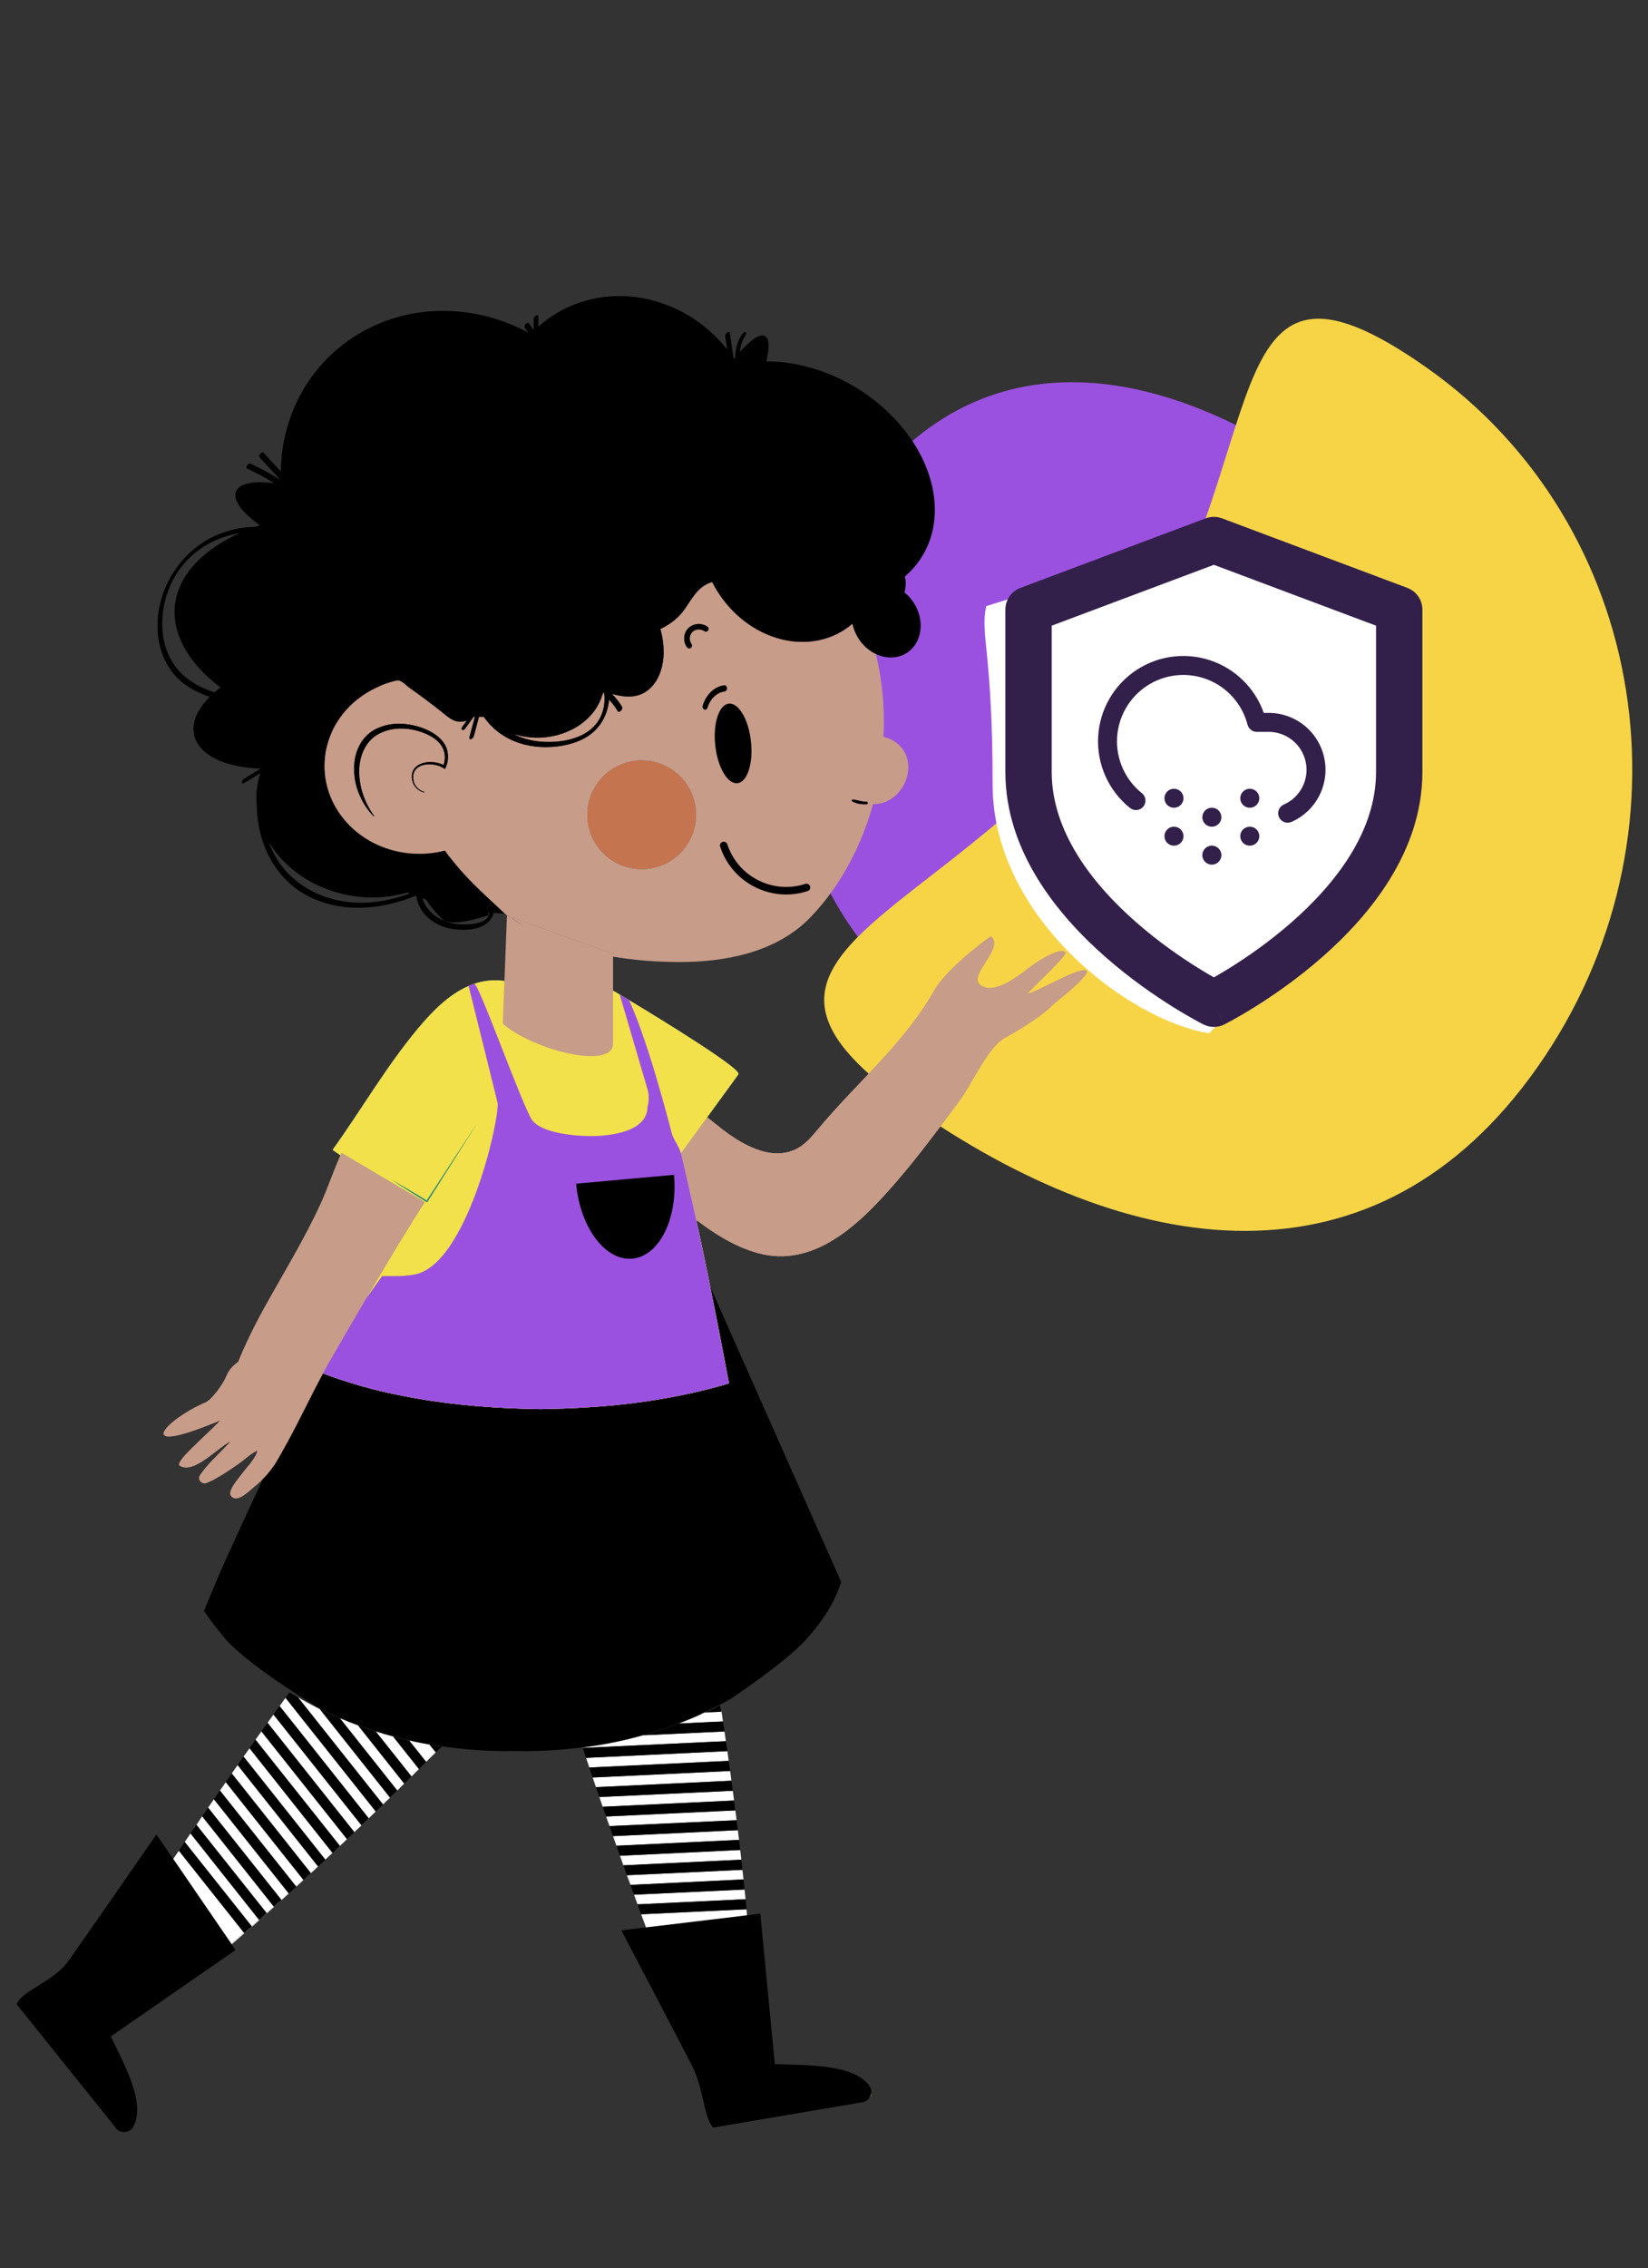 <svg width="485" height="667" viewBox="0 0 485 667" fill="none" xmlns="http://www.w3.org/2000/svg">
<rect x="0" y="0" width="485" height="667" fill="#333333" stroke="none"/>
<g clip-path="url(#clip0)">
<g clip-path="url(#clip1)">
<path d="M342.514 228.781C377.385 179.223 436.275 173.483 388.179 139.641C340.083 105.798 287.162 98.163 252.29 147.721C217.419 197.28 228.14 264.89 276.236 298.732C324.333 332.574 307.642 278.34 342.514 228.781Z" fill="#9B51E0"/>
<path d="M329.505 203.405C281.988 270.935 201.742 278.756 267.28 324.871C332.817 370.986 404.929 381.39 452.446 313.86C499.963 246.33 485.354 154.203 419.816 108.088C354.279 61.973 377.022 135.875 329.505 203.405Z" fill="#F6D446"/>
<path d="M292.124 230.75C292.124 269.75 332.125 300.125 355.875 303.875L408.375 247.625L412.125 180.125L355.875 157.625L290.25 178.25C288.375 186.375 292.124 191.75 292.124 230.75Z" fill="white"/>
<path fill-rule="evenodd" clip-rule="evenodd" d="M359.633 152.434C358.089 151.855 356.388 151.855 354.845 152.434L300.299 172.889C297.638 173.887 295.875 176.431 295.875 179.273V227C295.875 250.499 311.432 269.275 325.476 281.563C332.641 287.833 339.774 292.733 345.102 296.064C347.774 297.733 350.009 299.019 351.593 299.896C352.385 300.334 353.015 300.671 353.457 300.903C353.678 301.019 353.851 301.108 353.975 301.172L354.121 301.246L354.165 301.268L354.185 301.279C356.105 302.238 358.369 302.24 360.288 301.281L357.239 295.182C360.288 301.281 360.295 301.277 360.298 301.276L360.312 301.268L360.356 301.246L360.503 301.172C360.626 301.108 360.8 301.019 361.021 300.903C361.462 300.671 362.093 300.334 362.885 299.896C364.468 299.019 366.704 297.733 369.375 296.064C374.703 292.733 381.836 287.833 389.001 281.563C403.045 269.275 418.603 250.499 418.603 227V179.273C418.603 176.431 416.84 173.887 414.178 172.889L359.633 152.434ZM357.239 295.182L354.185 301.279C354.188 301.28 354.19 301.281 357.239 295.182ZM362.148 284.5C360.216 285.707 358.545 286.688 357.239 287.428C355.932 286.688 354.261 285.707 352.33 284.5C347.431 281.438 340.927 276.963 334.456 271.301C321.227 259.726 309.511 244.411 309.511 227V183.998L357.239 166.1L404.966 183.998V227C404.966 244.411 393.251 259.726 380.022 271.301C373.551 276.963 367.047 281.438 362.148 284.5ZM357.368 194.624C353.661 193.179 349.665 192.635 345.707 193.038C341.749 193.441 337.944 194.779 334.605 196.941C331.266 199.104 328.489 202.028 326.502 205.475C324.515 208.921 323.376 212.79 323.178 216.763C322.98 220.737 323.729 224.7 325.364 228.326C326.998 231.953 329.471 235.14 332.579 237.623C333.783 238.585 335.538 238.389 336.499 237.185C337.461 235.982 337.265 234.227 336.062 233.265C333.644 231.333 331.721 228.855 330.45 226.034C329.178 223.214 328.596 220.131 328.75 217.041C328.904 213.951 329.79 210.941 331.335 208.261C332.88 205.58 335.04 203.306 337.637 201.624C340.234 199.942 343.194 198.902 346.272 198.588C349.35 198.275 352.459 198.697 355.341 199.821C358.224 200.945 360.798 202.738 362.852 205.052C364.906 207.366 366.381 210.135 367.154 213.13C367.472 214.362 368.583 215.222 369.855 215.222H373.367C375.928 215.225 378.409 216.109 380.395 217.725C382.381 219.342 383.751 221.592 384.274 224.099C384.798 226.606 384.443 229.216 383.269 231.492C382.095 233.768 380.174 235.571 377.829 236.599C376.418 237.217 375.775 238.861 376.393 240.273C377.011 241.684 378.656 242.326 380.067 241.708C383.585 240.167 386.467 237.463 388.227 234.049C389.988 230.635 390.52 226.719 389.735 222.959C388.95 219.199 386.895 215.823 383.916 213.399C380.937 210.974 377.214 209.648 373.373 209.644H371.917C370.839 206.595 369.18 203.777 367.024 201.349C364.384 198.373 361.074 196.068 357.368 194.624ZM345.481 231.957C343.94 231.957 342.692 233.206 342.692 234.747C342.692 236.287 343.94 237.536 345.481 237.536H345.509C347.049 237.536 348.298 236.287 348.298 234.747C348.298 233.206 347.049 231.957 345.509 231.957H345.481ZM342.692 245.904C342.692 244.363 343.94 243.114 345.481 243.114H345.509C347.049 243.114 348.298 244.363 348.298 245.904C348.298 247.444 347.049 248.693 345.509 248.693H345.481C343.94 248.693 342.692 247.444 342.692 245.904ZM356.632 237.536C355.092 237.536 353.843 238.785 353.843 240.325C353.843 241.866 355.092 243.114 356.632 243.114H356.66C358.201 243.114 359.449 241.866 359.449 240.325C359.449 238.785 358.201 237.536 356.66 237.536H356.632ZM353.843 251.482C353.843 249.942 355.092 248.693 356.632 248.693H356.66C358.201 248.693 359.449 249.942 359.449 251.482C359.449 253.022 358.201 254.271 356.66 254.271H356.632C355.092 254.271 353.843 253.022 353.843 251.482ZM367.794 231.957C366.253 231.957 365.005 233.206 365.005 234.747C365.005 236.287 366.253 237.536 367.794 237.536H367.822C369.362 237.536 370.611 236.287 370.611 234.747C370.611 233.206 369.362 231.957 367.822 231.957H367.794ZM365.005 245.904C365.005 244.363 366.253 243.114 367.794 243.114H367.822C369.362 243.114 370.611 244.363 370.611 245.904C370.611 247.444 369.362 248.693 367.822 248.693H367.794C366.253 248.693 365.005 247.444 365.005 245.904Z" fill="#321F4A"/>
</g>
<path fill-rule="evenodd" clip-rule="evenodd" d="M255.958 616.753C256.138 616.447 256.264 616.122 256.336 615.762C256.481 616.104 256.354 616.537 255.958 616.753Z" fill="#C79C89"/>
<path fill-rule="evenodd" clip-rule="evenodd" d="M256.336 615.745V615.763C256.264 616.124 256.138 616.448 255.958 616.755H255.94C255.417 617.656 254.444 618.322 253.219 618.322L209.878 625.675C209.77 625.567 209.698 625.441 209.59 625.315C207.175 622.161 207.085 614.989 204.111 608.429C204.111 608.141 182.847 567.665 182.847 567.665L190.109 566.8L191.154 566.674L218.402 563.412L219.844 563.232L223.754 562.764L228.025 607.023C238.189 607.33 251.092 607.113 255.742 613.241C256.336 614.015 256.498 614.917 256.336 615.745Z" fill="black"/>
<path fill-rule="evenodd" clip-rule="evenodd" d="M212.763 506.248L206.906 506.518L199.733 506.861C201.986 506.032 204.221 505.095 206.419 504.086C206.762 503.941 207.086 503.779 207.41 503.617L212.348 503.383C212.492 504.338 212.618 505.275 212.763 506.248Z" fill="white"/>
<path fill-rule="evenodd" clip-rule="evenodd" d="M207.409 503.619C207.085 503.781 206.761 503.944 206.418 504.088C206.382 503.944 206.364 503.799 206.328 503.673L207.409 503.619Z" fill="white"/>
<path fill-rule="evenodd" clip-rule="evenodd" d="M212.348 503.384L207.41 503.619C208.978 502.898 210.528 502.141 212.042 501.33C212.15 502.015 212.24 502.7 212.348 503.384Z" fill="white"/>
<path fill-rule="evenodd" clip-rule="evenodd" d="M213.627 512.053L208.077 512.305L174.071 513.909C174.035 513.801 173.999 513.693 173.963 513.585C177.333 513.098 180.667 512.449 183.946 511.692C185.695 511.278 187.443 510.827 189.191 510.323C189.209 510.305 189.209 510.305 189.227 510.305H189.263H189.281L207.518 509.458L213.213 509.188C213.357 510.125 213.465 511.08 213.627 512.053Z" fill="white"/>
<path fill-rule="evenodd" clip-rule="evenodd" d="M174.071 513.908L171.512 514.034C171.494 513.998 171.494 513.98 171.476 513.944C172.305 513.836 173.134 513.728 173.962 513.584C173.999 513.692 174.035 513.8 174.071 513.908Z" fill="white"/>
<path fill-rule="evenodd" clip-rule="evenodd" d="M214.456 517.838L209.248 518.09L175.927 519.676L173.44 519.802C173.116 518.847 172.792 517.91 172.485 516.955L175.008 516.829L208.653 515.225L214.06 514.973C214.186 515.928 214.33 516.865 214.456 517.838Z" fill="white"/>
<path fill-rule="evenodd" clip-rule="evenodd" d="M215.25 523.676L210.402 523.91L177.802 525.46L175.387 525.568C175.063 524.613 174.738 523.676 174.414 522.721L176.883 522.613L209.843 521.045L214.871 520.811C215.015 521.748 215.123 522.721 215.25 523.676Z" fill="white"/>
<path fill-rule="evenodd" clip-rule="evenodd" d="M216.024 529.496L211.59 529.713L179.675 531.226L177.369 531.334C177.044 530.361 176.72 529.406 176.396 528.469L178.738 528.361L211.014 526.847L215.663 526.631C215.771 527.604 215.934 528.541 216.024 529.496Z" fill="white"/>
<path fill-rule="evenodd" clip-rule="evenodd" d="M216.763 535.3L212.762 535.48L181.532 536.922L179.387 537.03C179.027 536.093 178.702 535.138 178.378 534.201L180.613 534.092L212.167 532.597L216.402 532.398C216.546 533.336 216.672 534.309 216.763 535.3Z" fill="white"/>
<path fill-rule="evenodd" clip-rule="evenodd" d="M217.502 541.084L213.916 541.246L183.389 542.706L181.424 542.796C181.064 541.859 180.739 540.904 180.415 539.967L182.487 539.877L213.339 538.399L217.142 538.219C217.268 539.174 217.376 540.147 217.502 541.084Z" fill="white"/>
<path fill-rule="evenodd" clip-rule="evenodd" d="M218.169 546.906L215.087 547.05L185.262 548.474L183.46 548.564C183.136 547.627 182.776 546.672 182.451 545.735L184.343 545.645L214.51 544.203L217.844 544.041C217.971 545.014 218.061 545.969 218.169 546.906Z" fill="white"/>
<path fill-rule="evenodd" clip-rule="evenodd" d="M218.799 552.708L216.258 552.834L187.136 554.24L185.569 554.312C185.208 553.357 184.848 552.42 184.487 551.465L186.199 551.393L215.682 550.005L218.493 549.879C218.619 550.816 218.709 551.771 218.799 552.708Z" fill="white"/>
<path fill-rule="evenodd" clip-rule="evenodd" d="M219.412 558.529L217.43 558.62L188.992 559.971L187.623 560.043C187.28 559.088 186.92 558.151 186.596 557.196L188.055 557.124L216.853 555.772L219.124 555.664C219.214 556.619 219.304 557.592 219.412 558.529Z" fill="white"/>
<path fill-rule="evenodd" clip-rule="evenodd" d="M219.845 563.232L218.403 563.413L191.155 566.675L190.11 566.801C189.642 565.521 189.155 564.242 188.687 562.944L189.93 562.89L218.025 561.556L219.683 561.484C219.737 562.061 219.791 562.656 219.845 563.232Z" fill="white"/>
<path fill-rule="evenodd" clip-rule="evenodd" d="M212.348 503.384L207.41 503.619C208.978 502.898 210.528 502.141 212.042 501.33C212.15 502.015 212.24 502.7 212.348 503.384Z" fill="black"/>
<path fill-rule="evenodd" clip-rule="evenodd" d="M213.213 509.185L207.518 509.456L189.281 510.303C192.795 509.348 196.273 508.194 199.715 506.879L199.733 506.861L206.906 506.518L212.763 506.248L213.213 509.185Z" fill="black"/>
<path fill-rule="evenodd" clip-rule="evenodd" d="M214.059 514.972L208.653 515.225L175.008 516.828L172.485 516.955C172.142 515.981 171.818 514.972 171.512 514.035L174.071 513.909L208.076 512.305L213.627 512.053C213.771 513.026 213.915 513.999 214.059 514.972Z" fill="black"/>
<path fill-rule="evenodd" clip-rule="evenodd" d="M214.871 520.811L209.843 521.046L176.882 522.613L174.414 522.721C174.089 521.748 173.765 520.775 173.44 519.802L175.927 519.676L209.248 518.09L214.456 517.838C214.6 518.829 214.745 519.802 214.871 520.811Z" fill="black"/>
<path fill-rule="evenodd" clip-rule="evenodd" d="M215.664 526.631L211.014 526.847L178.739 528.361L176.396 528.469C176.035 527.478 175.711 526.505 175.387 525.568L177.802 525.46L210.401 523.91L215.249 523.676C215.393 524.649 215.537 525.658 215.664 526.631Z" fill="black"/>
<path fill-rule="evenodd" clip-rule="evenodd" d="M216.403 532.399L212.168 532.598L180.613 534.093L178.378 534.201C178.018 533.228 177.694 532.273 177.369 531.336L179.676 531.228L211.591 529.714L216.024 529.498C216.168 530.471 216.276 531.426 216.403 532.399Z" fill="black"/>
<path fill-rule="evenodd" clip-rule="evenodd" d="M217.142 538.218L213.339 538.398L182.487 539.876L180.415 539.966C180.054 538.993 179.712 538.02 179.388 537.029L181.532 536.921L212.763 535.479L216.763 535.299C216.907 536.272 217.015 537.245 217.142 538.218Z" fill="black"/>
<path fill-rule="evenodd" clip-rule="evenodd" d="M217.844 544.04L214.51 544.202L184.343 545.644L182.451 545.734C182.109 544.76 181.748 543.769 181.424 542.796L183.388 542.706L213.916 541.246L217.502 541.084C217.61 542.093 217.736 543.066 217.844 544.04Z" fill="black"/>
<path fill-rule="evenodd" clip-rule="evenodd" d="M218.493 549.88L215.681 550.006L186.199 551.394L184.487 551.466C184.163 550.492 183.82 549.519 183.46 548.564L185.262 548.474L215.087 547.05L218.168 546.906C218.295 547.897 218.385 548.889 218.493 549.88Z" fill="black"/>
<path fill-rule="evenodd" clip-rule="evenodd" d="M219.123 555.662L216.853 555.771L188.055 557.122L186.596 557.194C186.235 556.257 185.893 555.284 185.568 554.311L187.136 554.239L216.258 552.833L218.799 552.707C218.907 553.716 219.033 554.689 219.123 555.662Z" fill="black"/>
<path fill-rule="evenodd" clip-rule="evenodd" d="M219.681 561.483L218.023 561.555L189.929 562.888L188.685 562.943C188.343 561.969 187.982 561.014 187.622 560.041L188.992 559.969L217.429 558.617L219.411 558.527C219.501 559.5 219.591 560.51 219.681 561.483Z" fill="black"/>
<path fill-rule="evenodd" clip-rule="evenodd" d="M71.82 568.404C70.576 569.485 69.315 570.548 68.054 571.612L52.249 548.545L50.97 546.707V546.689C51.528 545.878 52.069 545.085 52.646 544.256L54.322 546.382L71.82 568.404Z" fill="white"/>
<path fill-rule="evenodd" clip-rule="evenodd" d="M76.217 564.567C75.497 565.216 74.776 565.847 74.055 566.46L56.376 544.222L54.376 541.699V541.681C54.935 540.834 55.493 540.005 56.07 539.176L58.359 542.059L76.217 564.567Z" fill="white"/>
<path fill-rule="evenodd" clip-rule="evenodd" d="M80.579 560.692C79.858 561.323 79.155 561.953 78.452 562.584L60.359 539.86L57.818 536.652C58.377 535.805 58.936 534.958 59.494 534.129L62.306 537.661L80.579 560.692Z" fill="white"/>
<path fill-rule="evenodd" clip-rule="evenodd" d="M84.904 556.727C84.201 557.376 83.48 558.025 82.777 558.673L64.27 535.408L61.242 531.588C61.819 530.777 62.377 529.93 62.954 529.119L66.18 533.174L84.904 556.727Z" fill="white"/>
<path fill-rule="evenodd" clip-rule="evenodd" d="M84.993 556.853C84.272 557.538 83.569 558.15 82.866 558.799C82.145 559.466 81.37 560.114 80.649 560.781C79.947 561.448 79.244 562.061 78.523 562.691C77.784 563.358 77.045 564.025 76.306 564.674C75.585 565.323 74.865 565.953 74.162 566.602C73.423 567.233 72.666 567.9 71.927 568.53H71.909C70.666 569.648 69.404 570.729 68.161 571.792L68.053 571.612C69.314 570.549 70.576 569.485 71.819 568.404C72.576 567.755 73.315 567.107 74.054 566.458C74.775 565.845 75.495 565.214 76.216 564.566C76.955 563.917 77.712 563.25 78.451 562.583C79.154 561.953 79.856 561.322 80.577 560.691C81.298 560.024 82.037 559.358 82.776 558.673C83.479 558.024 84.2 557.375 84.902 556.727L84.993 556.853Z" fill="white"/>
<path fill-rule="evenodd" clip-rule="evenodd" d="M89.192 552.707C88.507 553.356 87.804 554.023 87.083 554.69L68.107 530.83L64.737 526.577V526.559C65.296 525.73 65.873 524.901 66.449 524.09L69.981 528.541L89.192 552.707Z" fill="white"/>
<path fill-rule="evenodd" clip-rule="evenodd" d="M91.463 550.852C90.742 551.572 90.039 552.221 89.319 552.888C88.616 553.537 87.895 554.185 87.192 554.834L87.084 554.69C87.805 554.023 88.508 553.356 89.192 552.708L89.319 552.87C90.039 552.203 90.76 551.536 91.463 550.852Z" fill="white"/>
<path fill-rule="evenodd" clip-rule="evenodd" d="M93.607 548.869C92.923 549.572 92.22 550.22 91.481 550.851H91.463L91.319 550.653L71.874 526.144L68.216 521.549V521.531C68.775 520.702 69.351 519.891 69.946 519.08L73.694 523.802L93.409 548.635L93.607 548.869Z" fill="white"/>
<path fill-rule="evenodd" clip-rule="evenodd" d="M97.86 544.905C97.139 545.572 96.455 546.238 95.752 546.869H95.734L95.499 546.581L75.532 521.423L71.676 516.576C72.27 515.747 72.865 514.936 73.442 514.125L77.334 519.027L97.572 544.544L97.86 544.905Z" fill="white"/>
<path fill-rule="evenodd" clip-rule="evenodd" d="M102.112 540.849C101.428 541.552 100.725 542.2 100.022 542.849C99.662 543.192 99.301 543.534 98.941 543.876C99.301 543.534 99.662 543.174 100.022 542.831L99.68 542.399L79.136 516.575L75.207 511.619V511.601C75.784 510.79 76.36 509.979 76.937 509.168L80.884 514.142L101.716 540.344L102.112 540.849Z" fill="white"/>
<path fill-rule="evenodd" clip-rule="evenodd" d="M110.583 532.722C109.917 533.389 109.214 534.037 108.511 534.74C107.79 535.425 107.087 536.11 106.384 536.813C105.682 537.461 105.015 538.128 104.276 538.795L103.789 538.182L82.687 511.601L78.74 506.646C79.317 505.835 79.894 505.006 80.488 504.213L84.399 509.132L105.808 536.074L106.384 536.795C107.087 536.11 107.79 535.425 108.493 534.722L107.862 533.911L86.147 506.555L82.29 501.726V501.708C82.903 500.861 83.444 500.086 84.038 499.293L87.805 504.05L109.844 531.785L110.583 532.722Z" fill="white"/>
<path fill-rule="evenodd" clip-rule="evenodd" d="M118.963 524.503C118.296 525.206 117.611 525.873 116.908 526.576C116.206 527.261 115.503 527.946 114.8 528.648C114.115 529.315 113.412 529.964 112.71 530.649L89.517 501.455C89.715 501.148 89.913 500.824 90.111 500.518C91.427 501.238 92.76 501.923 94.094 502.608L94.112 502.626H94.13L114.782 528.63C115.485 527.946 116.206 527.261 116.908 526.558L100.023 505.293C101.789 506.068 103.591 506.771 105.393 507.42L117.755 522.99L118.963 524.503Z" fill="white"/>
<path fill-rule="evenodd" clip-rule="evenodd" d="M90.111 500.518C89.913 500.824 89.715 501.149 89.516 501.455L87.696 499.148C88.489 499.617 89.3 500.086 90.111 500.518Z" fill="white"/>
<path fill-rule="evenodd" clip-rule="evenodd" d="M123.288 520.234C122.567 520.973 121.846 521.694 121.107 522.433C120.386 523.118 119.684 523.802 118.963 524.505C119.684 523.802 120.386 523.118 121.089 522.415L119.738 520.703L110.583 509.188C112.277 509.746 113.989 510.233 115.683 510.683H115.701L121.774 518.324L123.288 520.234Z" fill="white"/>
<path fill-rule="evenodd" clip-rule="evenodd" d="M128.243 515.314C127.487 516.071 126.766 516.828 125.973 517.567C125.793 517.747 125.594 517.945 125.414 518.125L123.72 516.017L120.404 511.836C122.333 512.304 124.261 512.683 126.207 513.025C126.261 513.043 126.297 513.061 126.351 513.043H126.369C126.387 513.061 126.387 513.079 126.405 513.061L126.423 513.079L128.243 515.314Z" fill="white"/>
<path fill-rule="evenodd" clip-rule="evenodd" d="M126.352 513.043C126.298 513.061 126.262 513.043 126.208 513.025C126.226 513.007 126.244 512.989 126.244 512.971C126.28 512.989 126.316 513.025 126.352 513.043Z" fill="white"/>
<path fill-rule="evenodd" clip-rule="evenodd" d="M121.09 522.415C120.387 523.118 119.684 523.803 118.963 524.506L117.756 522.992L105.394 507.422C107.106 508.071 108.854 508.647 110.584 509.188L119.738 520.703L121.09 522.415Z" fill="black"/>
<path fill-rule="evenodd" clip-rule="evenodd" d="M116.907 526.561C116.205 527.264 115.484 527.948 114.781 528.633L94.129 502.629C96.075 503.566 98.021 504.467 100.022 505.296L116.907 526.561Z" fill="black"/>
<path fill-rule="evenodd" clip-rule="evenodd" d="M112.71 530.65L110.584 532.723L87.805 504.051L84.039 499.294C84.436 498.735 84.85 498.194 85.246 497.672C86.057 498.194 86.85 498.681 87.679 499.15H87.697L89.517 501.456L112.71 530.65Z" fill="black"/>
<path fill-rule="evenodd" clip-rule="evenodd" d="M108.492 534.723C107.789 535.426 107.086 536.111 106.383 536.795L105.807 536.075L84.398 509.133L80.487 504.213C81.064 503.366 81.677 502.519 82.289 501.727L86.146 506.556L107.861 533.912L108.492 534.723Z" fill="black"/>
<path fill-rule="evenodd" clip-rule="evenodd" d="M104.276 538.794C103.573 539.479 102.871 540.164 102.114 540.848L101.717 540.344L80.885 514.141L76.939 509.167V509.149C77.533 508.32 78.146 507.473 78.741 506.645L82.687 511.6L103.79 538.181L104.276 538.794Z" fill="black"/>
<path fill-rule="evenodd" clip-rule="evenodd" d="M78.74 506.646C78.145 507.475 77.533 508.322 76.938 509.151V509.169L76.92 509.151C77.533 508.304 78.127 507.475 78.74 506.646Z" fill="black"/>
<path fill-rule="evenodd" clip-rule="evenodd" d="M100.022 542.834C99.662 543.176 99.302 543.536 98.941 543.879C98.581 544.221 98.22 544.582 97.86 544.906L97.572 544.546L77.334 519.028L73.441 514.126V514.108C74.018 513.261 74.613 512.432 75.207 511.621L79.136 516.577L99.68 542.401L100.022 542.834Z" fill="black"/>
<path fill-rule="evenodd" clip-rule="evenodd" d="M75.208 511.62C74.613 512.431 74.019 513.259 73.442 514.106V514.124L73.424 514.106C74.019 513.241 74.613 512.412 75.19 511.602L75.208 511.62Z" fill="black"/>
<path fill-rule="evenodd" clip-rule="evenodd" d="M95.732 546.867C95.029 547.552 94.327 548.201 93.606 548.868L93.408 548.634L73.693 523.801L69.944 519.079V519.061C70.233 518.629 70.521 518.214 70.809 517.8C71.098 517.385 71.386 516.971 71.674 516.574L75.531 521.422L95.498 546.579L95.732 546.867Z" fill="black"/>
<path fill-rule="evenodd" clip-rule="evenodd" d="M70.811 517.801C70.522 518.215 70.234 518.63 69.946 519.062V519.08L69.928 519.062C70.216 518.63 70.522 518.215 70.811 517.801Z" fill="black"/>
<path fill-rule="evenodd" clip-rule="evenodd" d="M91.463 550.849C90.76 551.534 90.04 552.201 89.319 552.867L89.193 552.705L69.982 528.539L66.45 524.088C67.027 523.223 67.622 522.394 68.216 521.547L71.874 526.142L91.319 550.651L91.463 550.849Z" fill="black"/>
<path fill-rule="evenodd" clip-rule="evenodd" d="M87.192 554.835C86.454 555.52 85.733 556.187 84.994 556.853L84.904 556.727L66.18 533.174L62.954 529.119C63.261 528.687 63.549 528.254 63.837 527.822C64.144 527.407 64.432 526.993 64.738 526.578L68.108 530.831L87.084 554.691L87.192 554.835Z" fill="black"/>
<path fill-rule="evenodd" clip-rule="evenodd" d="M64.738 526.579C64.432 526.993 64.143 527.408 63.837 527.822C64.125 527.39 64.414 526.975 64.72 526.561L64.738 526.579Z" fill="black"/>
<path fill-rule="evenodd" clip-rule="evenodd" d="M82.777 558.673C82.038 559.358 81.299 560.025 80.579 560.692L62.305 537.661L59.494 534.129C60.107 533.3 60.684 532.435 61.242 531.588L64.27 535.408L82.777 558.673Z" fill="black"/>
<path fill-rule="evenodd" clip-rule="evenodd" d="M82.868 558.798C82.147 559.465 81.372 560.114 80.651 560.78L80.579 560.69C81.3 560.023 82.039 559.357 82.778 558.672L82.868 558.798Z" fill="black"/>
<path fill-rule="evenodd" clip-rule="evenodd" d="M78.452 562.583C77.713 563.249 76.957 563.916 76.218 564.565L58.359 542.057L56.07 539.173C56.629 538.344 57.224 537.479 57.818 536.65L60.359 539.858L78.452 562.583Z" fill="black"/>
<path fill-rule="evenodd" clip-rule="evenodd" d="M78.523 562.69C77.785 563.357 77.046 564.024 76.307 564.672L76.217 564.564C76.956 563.916 77.713 563.249 78.451 562.582L78.523 562.69Z" fill="black"/>
<path fill-rule="evenodd" clip-rule="evenodd" d="M74.054 566.456C73.316 567.105 72.577 567.754 71.82 568.402L54.322 546.381L52.645 544.254V544.236C53.222 543.371 53.781 542.56 54.376 541.695L56.376 544.218L74.054 566.456Z" fill="black"/>
<path fill-rule="evenodd" clip-rule="evenodd" d="M54.357 541.68L54.375 541.698C53.78 542.563 53.222 543.374 52.645 544.239V544.257L52.627 544.239C53.222 543.374 53.78 542.527 54.357 541.68Z" fill="black"/>
<path fill-rule="evenodd" clip-rule="evenodd" d="M74.162 566.583C73.423 567.232 72.666 567.881 71.927 568.529H71.909L71.819 568.403C72.576 567.754 73.315 567.106 74.054 566.457L74.162 566.583Z" fill="black"/>
<path fill-rule="evenodd" clip-rule="evenodd" d="M125.414 518.126C124.712 518.829 124.009 519.532 123.288 520.235L121.774 518.324L115.701 510.684C117.035 511.044 118.368 511.386 119.702 511.693C119.936 511.747 120.17 511.801 120.405 511.837L123.721 516.018L125.414 518.126Z" fill="black"/>
<path fill-rule="evenodd" clip-rule="evenodd" d="M130.064 513.657L128.641 514.919C128.605 514.937 128.605 514.937 128.587 514.955C128.461 515.081 128.353 515.189 128.244 515.315L126.424 513.081L126.406 513.062C127.596 513.279 128.803 513.477 130.01 513.639H130.046C130.046 513.639 130.046 513.657 130.064 513.657Z" fill="black"/>
<path fill-rule="evenodd" clip-rule="evenodd" d="M32.606 598.876C37.04 608.012 42.662 618.23 39.382 625.186C38.247 627.547 34.913 627.619 33.706 625.294L4.908 589.433C4.962 589.288 5.034 589.144 5.088 589.018C6.764 585.414 15.306 582.855 19.758 577.178C19.902 577.178 46.032 539.479 46.032 539.479L50.97 546.687V546.705L52.249 548.543L68.054 571.61L68.162 571.79L69.315 573.466L32.606 598.876Z" fill="black"/>
<path fill-rule="evenodd" clip-rule="evenodd" d="M60.034 473.683C61.728 476.458 66.504 482.242 66.648 482.351C74.307 490.694 94.148 502.516 94.148 502.516C102.347 506.553 111.052 509.58 119.738 511.599C124.82 512.806 130.01 513.671 135.236 514.194C135.578 514.248 135.939 514.284 136.281 514.32C141.435 514.842 146.661 515.041 151.869 514.951C157.221 515.041 162.574 514.824 167.872 514.266C170.016 514.05 172.161 513.779 174.287 513.437C177.549 512.968 180.793 512.338 183.982 511.599C194.615 509.13 205.301 505.147 215.033 499.615C215.033 499.579 230.765 489.199 237.036 482.351C237.144 482.242 237.234 482.116 237.361 482.008C242.479 476.314 245.957 470.529 247.542 465.177L207.286 374.508H104.492C97.469 392.646 68.499 453.468 64.413 463.23C61.656 469.79 60.052 473.628 60.034 473.683Z" fill="black"/>
<path fill-rule="evenodd" clip-rule="evenodd" d="M182.969 333.354C182.969 333.354 182.969 333.372 182.951 333.372V333.354H182.969Z" fill="#C79C89"/>
<path fill-rule="evenodd" clip-rule="evenodd" d="M312.991 292.896C309.08 295.941 308.864 296.825 304.773 299.636C301.98 301.546 298.97 303.51 295.835 305.15C290.897 307.691 286.067 318.702 282.679 323.297C276.552 331.551 270.407 339.913 263.667 347.68C253.413 359.556 239.753 373.215 222.904 368.476C216.272 366.62 210.397 362.925 204.883 358.745V358.727L203.856 354.095C202.72 349.049 201.567 344.039 200.396 339.156L208.108 328.559C209.334 329.533 210.649 330.578 212.037 331.677C217.966 336.363 227.085 341.877 234.725 337.696C237.086 336.399 238.87 334.29 240.6 332.218C252.368 318.107 265.848 307.205 275.002 291.184C278.661 284.732 291.456 275.199 291.69 275.398C296.105 279.272 282.265 288.445 290.23 290.445C293.546 291.274 298.934 287.634 301.403 285.688C307.098 281.164 312.54 278.659 313.567 280.083C314.162 280.912 304.539 289.796 302.358 292.211C305.314 291.743 316.757 284.732 319.55 285.345C321.659 285.778 313.657 292.391 312.991 292.896Z" fill="#C79C89"/>
<path fill-rule="evenodd" clip-rule="evenodd" d="M162.75 306.214H162.732L162.642 305.529C162.678 305.746 162.714 305.962 162.75 306.214Z" fill="#96DAD5"/>
<path fill-rule="evenodd" clip-rule="evenodd" d="M182.969 333.354C182.969 333.354 182.969 333.372 182.951 333.372V333.354H182.969Z" fill="#96DAD5"/>
<path fill-rule="evenodd" clip-rule="evenodd" d="M185.156 294.141C184.074 293.492 183.137 292.915 182.38 292.483C181.209 291.78 180.488 291.365 180.362 291.293V304.449C180.362 305.115 180.2 305.692 179.894 306.161C179.731 306.395 179.551 306.611 179.335 306.809C179.047 307.062 178.704 307.278 178.308 307.458C178.127 307.548 177.947 307.62 177.767 307.674C177.389 307.819 176.974 307.927 176.524 307.999C176.361 308.035 176.181 308.053 176.001 308.071C175.352 308.179 174.631 308.215 173.875 308.215C173.514 308.215 173.136 308.197 172.757 308.179C172.469 308.161 172.163 308.143 171.874 308.107C171.568 308.089 171.261 308.053 170.937 308.017C170.595 307.981 170.234 307.945 169.874 307.873C168.973 307.746 168.054 307.566 167.099 307.368C166.648 307.278 166.198 307.17 165.747 307.044C165.621 307.026 165.495 306.99 165.369 306.954C164.504 306.737 163.621 306.485 162.756 306.215H162.738C162.575 306.161 162.413 306.125 162.269 306.071C160.773 305.602 159.296 305.061 157.854 304.467C157.295 304.232 156.755 303.998 156.214 303.764C155.781 303.566 155.367 303.367 154.953 303.169C154.484 302.935 154.033 302.701 153.583 302.466C153.096 302.214 152.628 301.944 152.177 301.673C152.105 301.655 152.051 301.619 151.997 301.583V301.565C151.799 301.475 151.619 301.349 151.438 301.241C151.24 301.133 151.06 301.025 150.898 300.898C150.826 300.862 150.754 300.826 150.7 300.772C150.429 300.592 150.159 300.412 149.907 300.232C149.168 299.727 148.501 299.205 147.906 298.664L148.105 293.546L148.303 288.464C147.276 288.32 146.266 288.266 145.275 288.302C145.095 288.284 144.915 288.302 144.735 288.32C144.735 288.32 144.681 288.32 144.59 288.338C144.518 288.338 144.41 288.356 144.302 288.356C144.212 288.374 144.104 288.374 144.014 288.374H143.924C143.095 288.446 142.302 288.572 141.509 288.77C140.265 289.041 139.076 289.455 137.923 289.96C140.896 301.8 146.483 324.47 146.483 324.488C146.699 330.957 137.04 372.316 121.848 374.839C120.118 375.145 118.334 375.289 116.496 375.289H112.441C110.855 377.524 109.251 379.776 107.683 381.975L107.665 381.993C102.205 391.292 97.538 399.401 96.204 401.744C96.15 401.852 96.114 401.942 96.06 402.032C95.718 402.645 95.375 403.258 95.051 403.888C95.609 404.105 96.168 404.303 96.745 404.519C98.799 405.276 100.89 405.979 102.98 406.61C105.215 407.312 107.485 407.961 109.756 408.538C111.36 408.952 112.982 409.349 114.604 409.691C115.901 409.979 117.217 410.25 118.532 410.502C118.766 410.556 119.001 410.592 119.253 410.646C119.74 410.736 120.226 410.826 120.713 410.917C121.361 411.043 122.028 411.169 122.677 411.277H122.731C134.589 413.367 146.681 414.196 158.629 414.395H159.458C161.512 414.359 163.585 414.304 165.657 414.232C168.18 414.142 170.703 414.016 173.226 413.854C178.74 413.512 184.255 412.971 189.733 412.178C193.013 411.709 196.293 411.169 199.554 410.502C201.086 410.214 202.618 409.889 204.132 409.547C205.321 409.277 206.511 409.006 207.7 408.7C209.826 408.177 211.935 407.601 214.025 406.97C214.205 406.916 214.368 406.862 214.548 406.808C214.332 405.636 214.097 404.447 213.863 403.258C213.665 402.158 213.449 401.041 213.232 399.906C212.638 396.77 212.007 393.544 211.376 390.246C210.385 385.165 209.34 379.957 208.259 374.676C207.826 372.586 207.394 370.496 206.961 368.405C206.925 368.207 206.871 367.991 206.835 367.792C206.186 364.765 205.555 361.773 204.889 358.746V358.728L203.861 354.096C202.726 349.051 201.573 344.041 200.401 339.157L208.114 328.561L209.808 326.236L215.755 318.091L217.305 315.928C218.386 314.432 195.41 300.304 185.156 294.141Z" fill="#96DAD5"/>
<path fill-rule="evenodd" clip-rule="evenodd" d="M137.917 289.959C132.042 292.464 127.141 297.528 122.978 302.502C113.517 313.855 106.471 326.199 97.893 338.147L99.641 339.373L100.199 339.787C100.307 339.535 100.416 339.3 100.524 339.066L110.453 344.941L111.895 345.806L117.391 349.032L119.157 350.077L124.996 353.537C120.455 360.475 113.589 371.9 107.678 381.974C109.246 379.776 110.85 377.523 112.436 375.288H116.49C118.328 375.288 120.112 375.144 121.842 374.838C137.034 372.315 146.693 330.957 146.477 324.487C146.477 324.469 140.891 301.799 137.917 289.959Z" fill="#96DAD5"/>
<path fill-rule="evenodd" clip-rule="evenodd" d="M125.105 355.7C125.105 355.718 125.105 355.736 125.087 355.736C125.069 355.736 125.069 355.718 125.051 355.718C125.033 355.7 125.033 355.7 125.051 355.682H125.069C125.087 355.682 125.087 355.7 125.105 355.7Z" fill="#96DAD5"/>
<path fill-rule="evenodd" clip-rule="evenodd" d="M140.062 330.892L125.825 353.436C125.753 353.544 125.627 353.562 125.519 353.508C124.69 353.003 123.861 352.499 123.05 351.976C123.014 351.958 122.978 351.922 122.942 351.904C122.113 351.381 121.284 350.859 120.455 350.336C119.194 349.543 116.995 348.101 115.986 347.435C115.662 347.2 115.445 347.074 115.445 347.056H115.463C117.211 348.029 118.923 349.039 120.635 350.048C121.5 350.552 122.365 351.075 123.23 351.58C124.023 352.066 124.798 352.535 125.573 353.021L125.609 352.949L140.026 330.873C140.026 330.855 140.044 330.855 140.044 330.855C140.062 330.873 140.062 330.873 140.062 330.892Z" fill="#2A8C79"/>
<path fill-rule="evenodd" clip-rule="evenodd" d="M125.002 353.537C120.461 360.475 113.595 371.901 107.684 381.974L107.666 381.992C102.205 391.291 97.538 399.401 96.204 401.743C96.15 401.852 96.114 401.942 96.06 402.032C95.718 402.644 95.375 403.257 95.051 403.888C91.447 410.52 88.257 417.404 84.617 424.035C83.139 426.72 81.878 428.973 81.139 430.181C81.085 430.271 80.995 430.397 80.904 430.541C80.904 430.541 80.904 430.559 80.886 430.559C79.535 432.649 77.679 434.74 75.733 436.452C75.696 436.47 75.678 436.488 75.66 436.524C75.39 436.74 75.12 436.974 74.849 437.191C73.444 438.344 70.759 441.083 68.939 440.579C68.578 440.47 68.254 440.254 67.984 439.876C66.956 438.452 70.146 434.848 70.903 433.821C72.381 431.748 75.264 429.045 75.787 426.54C73.732 427.477 71.858 429.352 70.002 430.613C67.1 432.613 64.181 434.668 60.901 436.055C59.532 436.65 58.072 435.244 58.811 433.965C59.225 433.262 59.802 432.487 60.487 431.694C62.739 428.955 66.073 425.982 67.947 423.801C64.073 425.657 57.171 433.55 52.936 431.064C51.188 430.036 60.198 422.63 64.884 417.692C59.712 419.8 48.881 424.143 48.16 421.729C48.016 419.53 55.062 414.7 60.451 412.448C62.289 411.655 65.659 407.15 66.722 404.501C67.353 402.933 68.434 401.707 70.128 400.482C70.561 399.455 70.957 398.391 71.425 397.364C71.804 396.517 72.182 395.652 72.597 394.805C74.129 391.471 75.787 388.246 77.553 385.038C83.229 374.748 89.483 364.71 94.456 353.826C96.367 349.699 98.061 344.509 100.205 339.787C100.313 339.535 100.421 339.301 100.529 339.066L110.459 344.941L111.901 345.806L117.397 349.032L119.163 350.077L125.002 353.537Z" fill="#C79C89"/>
<path fill-rule="evenodd" clip-rule="evenodd" d="M182.969 333.354C182.969 333.354 182.969 333.372 182.951 333.372V333.354H182.969Z" fill="#C79C89"/>
<path fill-rule="evenodd" clip-rule="evenodd" d="M312.991 292.896C309.08 295.941 308.864 296.825 304.773 299.636C301.98 301.546 298.97 303.51 295.835 305.15C290.897 307.691 286.067 318.702 282.679 323.297C276.552 331.551 270.407 339.913 263.667 347.68C253.413 359.556 239.753 373.215 222.904 368.476C216.272 366.62 210.397 362.925 204.883 358.745V358.727L203.856 354.095C202.72 349.049 201.567 344.039 200.396 339.156L208.108 328.559C209.334 329.533 210.649 330.578 212.037 331.677C217.966 336.363 227.085 341.877 234.725 337.696C237.086 336.399 238.87 334.29 240.6 332.218C252.368 318.107 265.848 307.205 275.002 291.184C278.661 284.732 291.456 275.199 291.69 275.398C296.105 279.272 282.265 288.445 290.23 290.445C293.546 291.274 298.934 287.634 301.403 285.688C307.098 281.164 312.54 278.659 313.567 280.083C314.162 280.912 304.539 289.796 302.358 292.211C305.314 291.743 316.757 284.732 319.55 285.345C321.659 285.778 313.657 292.391 312.991 292.896Z" fill="#C79C89"/>
<path fill-rule="evenodd" clip-rule="evenodd" d="M162.75 306.214H162.732L162.642 305.529C162.678 305.746 162.714 305.962 162.75 306.214Z" fill="#96DAD5"/>
<path fill-rule="evenodd" clip-rule="evenodd" d="M182.969 333.354C182.969 333.354 182.969 333.372 182.951 333.372V333.354H182.969Z" fill="#96DAD5"/>
<path fill-rule="evenodd" clip-rule="evenodd" d="M182.38 292.483C181.209 291.78 180.488 291.365 180.362 291.293L148.303 288.464C147.276 288.32 146.266 288.266 145.275 288.302C145.095 288.284 144.915 288.302 144.735 288.32C144.735 288.32 144.681 288.32 144.59 288.338C144.518 288.338 144.41 288.356 144.302 288.356C144.212 288.374 144.104 288.374 144.014 288.374H143.924C143.095 288.446 142.302 288.572 141.509 288.77C140.265 289.041 139.076 289.455 137.923 289.96C140.896 301.8 146.483 324.47 146.483 324.488C146.699 330.957 137.04 372.316 121.848 374.839C120.118 375.145 118.334 375.289 116.496 375.289H112.441C110.855 377.524 109.251 379.776 107.683 381.975L107.665 381.993C102.205 391.292 97.538 399.401 96.204 401.744C96.15 401.852 96.114 401.942 96.06 402.032C95.718 402.645 95.375 403.258 95.051 403.888C95.609 404.105 96.168 404.303 96.745 404.519C98.799 405.276 100.89 405.979 102.98 406.61C105.215 407.312 107.485 407.961 109.756 408.538C111.36 408.952 112.982 409.349 114.604 409.691C115.901 409.979 117.217 410.25 118.532 410.502C118.766 410.556 119.001 410.592 119.253 410.646C119.74 410.736 120.226 410.826 120.713 410.917C121.361 411.043 122.028 411.169 122.677 411.277H122.731C134.589 413.367 146.681 414.196 158.629 414.395H159.458C161.512 414.359 163.585 414.304 165.657 414.232C168.18 414.142 170.703 414.016 173.226 413.854C178.74 413.512 184.255 412.971 189.733 412.178C193.013 411.709 196.293 411.169 199.554 410.502C201.086 410.214 202.618 409.889 204.132 409.547C205.321 409.277 206.511 409.006 207.7 408.7C209.826 408.177 211.935 407.601 214.025 406.97C214.205 406.916 214.368 406.862 214.548 406.808C214.332 405.636 214.097 404.447 213.863 403.258C213.665 402.158 213.449 401.041 213.232 399.906C212.638 396.77 212.007 393.544 211.376 390.246C210.385 385.165 209.34 379.957 208.259 374.676C207.826 372.586 207.394 370.496 206.961 368.405C206.925 368.207 206.871 367.991 206.835 367.792C206.186 364.765 205.555 361.773 204.889 358.746V358.728L203.861 354.096C202.726 349.051 201.573 344.041 200.401 339.157L208.114 328.561L209.808 326.236L215.755 318.091L217.305 315.928C218.386 314.432 195.41 300.304 185.156 294.141C184.074 293.492 183.137 292.915 182.38 292.483Z" fill="#F2E14A"/>
<path fill-rule="evenodd" clip-rule="evenodd" d="M137.917 289.959C132.042 292.464 127.141 297.528 122.978 302.502C113.517 313.855 106.471 326.199 97.893 338.147L99.641 339.373L100.199 339.787C100.307 339.535 100.416 339.3 100.524 339.066L110.453 344.941L111.895 345.806L117.391 349.032L119.157 350.077L124.996 353.537C120.455 360.475 113.589 371.9 107.678 381.974C109.246 379.776 110.85 377.523 112.436 375.288H116.49C118.328 375.288 120.112 375.144 121.842 374.838C137.034 372.315 146.693 330.957 146.477 324.487C146.477 324.469 140.891 301.799 137.917 289.959Z" fill="#F2E14A"/>
<path fill-rule="evenodd" clip-rule="evenodd" d="M125.105 355.7C125.105 355.718 125.105 355.736 125.087 355.736C125.069 355.736 125.069 355.718 125.051 355.718C125.033 355.7 125.033 355.7 125.051 355.682H125.069C125.087 355.682 125.087 355.7 125.105 355.7Z" fill="#96DAD5"/>
<path fill-rule="evenodd" clip-rule="evenodd" d="M140.062 330.892L125.825 353.436C125.753 353.544 125.627 353.562 125.519 353.508C124.69 353.003 123.861 352.499 123.05 351.976C123.014 351.958 122.978 351.922 122.942 351.904C122.113 351.381 121.284 350.859 120.455 350.336C119.194 349.543 116.995 348.101 115.986 347.435C115.662 347.2 115.445 347.074 115.445 347.056H115.463C117.211 348.029 118.923 349.039 120.635 350.048C121.5 350.552 122.365 351.075 123.23 351.58C124.023 352.066 124.798 352.535 125.573 353.021L125.609 352.949L140.026 330.873C140.026 330.855 140.044 330.855 140.044 330.855C140.062 330.873 140.062 330.873 140.062 330.892Z" fill="#2A8C79"/>
<path fill-rule="evenodd" clip-rule="evenodd" d="M125.002 353.537C120.461 360.475 113.595 371.901 107.684 381.974L107.666 381.992C102.205 391.291 97.538 399.401 96.204 401.743C96.15 401.852 96.114 401.942 96.06 402.032C95.718 402.644 95.375 403.257 95.051 403.888C91.447 410.52 88.257 417.404 84.617 424.035C83.139 426.72 81.878 428.973 81.139 430.181C81.085 430.271 80.995 430.397 80.904 430.541C80.904 430.541 80.904 430.559 80.886 430.559C79.535 432.649 77.679 434.74 75.733 436.452C75.696 436.47 75.678 436.488 75.66 436.524C75.39 436.74 75.12 436.974 74.849 437.191C73.444 438.344 70.759 441.083 68.939 440.579C68.578 440.47 68.254 440.254 67.984 439.876C66.956 438.452 70.146 434.848 70.903 433.821C72.381 431.748 75.264 429.045 75.787 426.54C73.732 427.477 71.858 429.352 70.002 430.613C67.1 432.613 64.181 434.668 60.901 436.055C59.532 436.65 58.072 435.244 58.811 433.965C59.225 433.262 59.802 432.487 60.487 431.694C62.739 428.955 66.073 425.982 67.947 423.801C64.073 425.657 57.171 433.55 52.936 431.064C51.188 430.036 60.198 422.63 64.884 417.692C59.712 419.8 48.881 424.143 48.16 421.729C48.016 419.53 55.062 414.7 60.451 412.448C62.289 411.655 65.659 407.15 66.722 404.501C67.353 402.933 68.434 401.707 70.128 400.482C70.561 399.455 70.957 398.391 71.425 397.364C71.804 396.517 72.182 395.652 72.597 394.805C74.129 391.471 75.787 388.246 77.553 385.038C83.229 374.748 89.483 364.71 94.456 353.826C96.367 349.699 98.061 344.509 100.205 339.787C100.313 339.535 100.421 339.301 100.529 339.066L110.459 344.941L111.901 345.806L117.397 349.032L119.163 350.077L125.002 353.537Z" fill="#C79C89"/>
<path fill-rule="evenodd" clip-rule="evenodd" d="M208.26 374.677C207.809 372.587 204.958 359.062 204.958 359.062L203.924 354.377C202.734 349.331 201.621 344.04 200.395 339.156C199.891 337.156 198.204 335.194 197.699 333.265C197.447 332.292 197.177 331.319 196.942 330.382C195.915 326.561 194.906 322.849 193.861 319.317C193.609 318.434 193.356 317.569 193.104 316.704C193.014 316.47 192.96 316.235 192.888 316.001C192.581 314.992 192.293 313.983 191.987 312.992C191.23 310.577 190.491 308.27 189.734 306.072C188.202 301.512 186.67 297.494 185.157 294.142C184.075 293.493 183.138 292.916 182.381 292.484L186.688 307.135C186.688 307.135 187.86 311.117 187.86 311.136L190.491 320.092C191.05 321.93 191.031 323.786 190.545 325.516C190.545 332.995 179.12 334.184 173.389 334.094C167.983 334.004 158.395 333.007 156.197 328.772C152.286 321.293 140.807 289.036 139.563 289.306C138.32 289.577 139.077 289.456 137.924 289.961C140.897 301.801 146.484 324.471 146.484 324.489C146.7 330.959 137.041 372.317 121.849 374.84C120.119 375.146 118.335 375.29 116.497 375.29H112.442C110.856 377.525 109.252 379.777 107.684 381.976L107.666 381.994C102.206 391.293 97.539 399.402 96.205 401.745C96.151 401.853 96.115 401.943 96.061 402.033C95.719 402.646 95.376 403.259 95.052 403.889C95.61 404.106 96.169 404.304 96.746 404.52C98.8 405.277 100.891 405.98 102.981 406.611C105.216 407.313 107.486 407.962 109.757 408.539C111.361 408.953 112.983 409.35 114.605 409.692C115.902 409.981 117.218 410.251 118.533 410.503C118.767 410.557 119.002 410.593 119.254 410.647C119.741 410.737 120.227 410.828 120.714 410.918C121.362 411.044 122.029 411.17 122.678 411.278H122.732C134.59 413.368 146.682 414.197 158.63 414.396H159.459C161.513 414.36 163.586 414.306 165.658 414.234C168.181 414.143 170.704 414.017 173.227 413.855C178.741 413.513 184.256 412.972 189.734 412.179C193.014 411.711 196.294 411.17 199.555 410.503C201.087 410.215 202.619 409.89 204.133 409.548C205.322 409.278 206.512 409.007 207.701 408.701C209.827 408.178 211.936 407.602 214.026 406.971C214.008 406.917 214.567 406.863 214.55 406.809C214.315 405.637 209.395 379.958 208.26 374.677Z" fill="#9B51E0"/>
<path fill-rule="evenodd" clip-rule="evenodd" d="M169.56 348.1C170.727 360.992 178.121 370.858 186.076 370.138C194.028 369.419 199.528 358.382 198.363 345.49L169.56 348.1Z" fill="black"/>
<path fill-rule="evenodd" clip-rule="evenodd" d="M177.088 210.015C174.294 217.367 164.653 218.917 157.733 217.944C155.408 217.602 153.156 216.881 151.065 215.835C151.534 215.98 152.003 216.142 152.489 216.232C154.237 216.682 156.003 216.899 157.751 216.935C166.618 217.079 174.763 212.159 177.142 204.681C177.268 204.248 177.466 203.834 177.736 203.455C178.115 205.636 177.899 207.924 177.088 210.015Z" fill="#C79C89"/>
<path fill-rule="evenodd" clip-rule="evenodd" d="M150.741 269.791C150.741 269.791 151.804 270.602 153.534 271.899C153.552 271.917 153.571 271.917 153.589 271.936C153.589 271.936 153.607 271.936 153.607 271.954C153.625 271.954 153.625 271.972 153.643 271.972C161.5 276.531 170.474 279.612 180.422 281.324V280.568L150.741 269.791Z" fill="#C79C89"/>
<path fill-rule="evenodd" clip-rule="evenodd" d="M255.065 236.525C254.164 236.579 253.263 236.507 252.398 236.29C252.163 236.236 250.019 235.624 250.776 235.191C250.938 235.101 251.136 235.119 251.298 235.155C251.479 235.173 251.641 235.191 251.803 235.227C252.848 235.425 253.821 235.822 254.957 235.75C255.443 235.714 255.533 236.489 255.065 236.525ZM188.856 255.609C180.025 255.609 172.853 248.437 172.853 239.606C172.853 230.776 180.025 223.622 188.856 223.622C197.686 223.622 204.84 230.776 204.84 239.606C204.84 248.437 197.686 255.609 188.856 255.609ZM131.171 225.712L130.954 226.163L130.558 225.91C129.387 225.171 127.927 224.793 126.485 224.775C125.061 224.739 123.548 225.081 122.539 226.072C121.493 227.046 121.421 228.704 121.818 230.055C122.286 231.425 123.476 232.542 124.899 232.884L124.863 233.047C123.368 232.74 122.07 231.623 121.511 230.163C121.025 228.74 121.007 226.937 122.196 225.73C123.313 224.559 124.953 224.144 126.485 224.108C127.873 224.09 129.26 224.36 130.54 224.991C131.225 222.991 131.008 220.792 129.801 219.116C128.54 217.314 126.449 216.179 124.341 215.386C122.214 214.629 119.926 214.197 117.655 214.251C115.42 214.269 113.204 214.881 111.293 215.909C107.383 218.071 105.635 222.667 105.707 227.136C105.761 231.677 107.383 236.2 110.122 239.985L109.996 240.093C108.32 238.417 106.968 236.398 105.995 234.2C104.986 232.019 104.355 229.641 104.247 227.19C104.103 224.757 104.391 222.234 105.437 219.945C106.428 217.639 108.23 215.62 110.483 214.449C112.735 213.332 115.204 212.773 117.673 212.827C120.106 212.881 122.503 213.386 124.773 214.251C127.008 215.17 129.224 216.431 130.648 218.54C132.09 220.648 132.18 223.495 131.171 225.712ZM264.562 219.08C263.282 217.891 261.679 217.098 260.003 216.684C260.057 215.278 260.129 213.872 260.129 212.449C260.129 205.493 259.318 198.753 257.786 192.337C255.786 191.4 253.966 189.832 252.632 187.742C251.767 186.372 251.172 184.895 250.866 183.435C250.091 184.102 249.262 184.714 248.397 185.273C236.647 192.788 220.032 187.796 211.292 174.136C210.661 173.163 210.102 172.154 209.58 171.145C209.292 171.235 209.021 171.343 208.733 171.451C205.273 172.839 203.651 176.01 201.651 178.93C199.794 181.633 197.326 183.579 194.352 184.967C195.487 189.111 195.776 193.653 194.298 197.743C192.947 201.546 190.099 204.357 186.243 204.772C184.188 204.988 182.134 204.628 180.098 204.069C181.251 205.24 182.296 206.538 183.125 207.961C183.197 208.106 183.143 208.34 183.089 208.466C183.017 208.682 182.855 208.898 182.693 209.043C182.458 209.241 182.026 209.493 181.81 209.151C181.089 207.907 180.206 206.79 179.233 205.745C178.926 209.998 176.692 214.143 173.033 216.485C169.429 218.81 164.798 219.711 160.563 219.711C156.328 219.711 152.129 218.72 148.471 216.521C146.056 215.062 143.947 213.097 142.362 210.791C141.875 210.773 141.262 210.791 140.956 210.809C140.469 212.647 139.983 214.503 139.478 216.359C139.37 216.774 139.1 217.188 138.685 217.35C138.361 217.476 138.037 217.278 138.127 216.9C138.667 214.881 139.208 212.863 139.749 210.827C139.622 210.845 139.496 210.845 139.352 210.845C138.559 211.962 137.748 213.097 136.937 214.215C136.775 214.449 136.289 214.845 135.982 214.593C135.676 214.341 136 213.818 136.162 213.584C136.577 213.007 136.991 212.467 137.388 211.89C137.226 211.944 137.063 211.998 136.883 212.052C135.622 212.395 134.559 212.25 133.585 211.854C132.612 211.439 131.729 210.773 130.81 210.016C128.828 208.412 126.81 206.844 124.755 205.33C123.404 204.321 122.034 203.348 120.646 202.375C119.745 201.744 118.412 200.284 117.312 200.086C117.204 200.068 117.096 200.068 116.988 200.068H116.952H116.934C115.42 200.393 113.943 200.843 112.483 201.42C112.465 201.438 112.429 201.438 112.411 201.456H112.393C112.357 201.474 112.339 201.492 112.303 201.51C111.726 201.762 111.221 202.032 110.807 202.213C108.771 203.15 106.842 204.339 105.076 205.745C104.283 206.394 103.526 207.06 102.824 207.763C102.175 208.412 101.58 209.097 101.021 209.782C100.985 209.818 100.949 209.872 100.913 209.926C100.859 209.98 100.823 210.052 100.769 210.106C100.301 210.719 99.85 211.331 99.454 211.962C99.291 212.214 99.111 212.467 98.949 212.737C98.787 212.989 98.643 213.242 98.499 213.512C98.39 213.692 98.3 213.872 98.21 214.071C98.156 214.179 98.102 214.287 98.048 214.377L98.03 214.395C98.03 214.431 98.012 214.467 97.994 214.485C97.868 214.737 97.742 214.99 97.634 215.26C97.525 215.476 97.435 215.692 97.363 215.909C97.327 216.017 97.273 216.107 97.237 216.215C97.111 216.539 96.985 216.864 96.877 217.188C96.841 217.224 96.841 217.26 96.841 217.296C96.787 217.404 96.751 217.531 96.715 217.639C96.697 217.675 96.697 217.693 96.678 217.729C96.66 217.783 96.642 217.837 96.624 217.891C96.624 217.909 96.606 217.945 96.606 217.963C96.606 217.999 96.588 218.017 96.588 218.053C96.516 218.233 96.462 218.414 96.426 218.594C96.3 218.972 96.21 219.351 96.12 219.729C95.994 220.216 95.903 220.72 95.813 221.207C95.741 221.639 95.687 222.054 95.633 222.486C94.876 229.37 97.057 236.525 102.337 242.165C109.654 249.968 120.881 252.707 130.954 250.13C131.189 250.491 131.405 250.851 131.657 251.194C131.675 251.212 131.693 251.23 131.693 251.248C131.711 251.266 131.729 251.284 131.729 251.302C131.747 251.32 131.765 251.338 131.765 251.356C131.783 251.374 131.801 251.392 131.801 251.41C131.819 251.428 131.837 251.446 131.837 251.464C131.855 251.482 131.855 251.482 131.873 251.5C136.307 257.141 139.478 260.204 143.713 264.187C145.173 265.538 146.723 266.962 148.525 268.674L148.561 268.71C148.759 268.854 148.975 268.998 149.192 269.143C150.597 270.116 152.039 271.035 153.535 271.9C151.805 270.602 150.741 269.791 150.741 269.791L180.422 280.568V281.325C186.621 282.388 193.199 282.911 200.101 282.911C212.896 282.911 228.466 280.334 238.738 269.539V269.521C242.234 265.863 245.424 261.664 248.217 256.996C248.289 256.888 248.361 256.78 248.415 256.672C248.451 256.6 248.487 256.546 248.523 256.492C249.046 255.591 249.55 254.69 250.037 253.753C250.217 253.446 250.379 253.122 250.542 252.798C251.046 251.842 251.533 250.869 252.001 249.878L253.028 247.553C254.578 244.021 255.876 240.309 256.939 236.453C257.011 236.453 257.029 236.489 257.083 236.489C262.471 236.561 266.869 231.731 267.283 226.415C267.535 223.694 266.544 220.918 264.562 219.08Z" fill="#C79C89"/>
<path fill-rule="evenodd" clip-rule="evenodd" d="M253.046 247.553C252.704 248.328 252.361 249.103 252.001 249.877L253.028 247.553H253.046Z" fill="#672448"/>
<path fill-rule="evenodd" clip-rule="evenodd" d="M112.393 201.455C112.357 201.473 112.339 201.491 112.303 201.509C111.726 201.761 111.222 202.032 110.807 202.212C108.771 203.149 106.842 204.338 105.076 205.744C104.283 206.393 103.527 207.06 102.824 207.762C102.175 208.411 101.58 209.096 101.022 209.781C100.986 209.817 100.95 209.871 100.914 209.925C100.859 209.979 100.823 210.051 100.769 210.105C100.301 210.718 99.85 211.331 99.454 211.961C99.292 212.214 99.111 212.466 98.949 212.736C100.481 210.123 102.553 207.708 105.13 205.654C107.365 203.852 109.834 202.464 112.393 201.455Z" fill="#672448"/>
<path fill-rule="evenodd" clip-rule="evenodd" d="M177.088 210.015C174.295 217.368 164.654 218.917 157.734 217.944C155.409 217.602 153.156 216.881 151.066 215.836C151.534 215.98 152.003 216.142 152.489 216.232C154.237 216.683 156.004 216.899 157.752 216.935C166.618 217.079 174.763 212.159 177.142 204.681C177.268 204.248 177.467 203.834 177.737 203.455C178.115 205.636 177.899 207.925 177.088 210.015ZM119.835 262.456C120.088 262.564 120.358 262.654 120.61 262.762C115.528 264.601 110.176 265.682 104.752 265.448C94.858 265.015 85.469 260.113 80.712 251.247C80.063 250.04 79.522 248.778 79.054 247.499C80.334 249.697 81.973 251.806 83.956 253.752C93.345 262.961 107.743 266.078 119.835 262.456ZM125.35 264.528C126.683 266.529 128.251 268.439 130.089 270.241C131.837 271.971 136.721 271.43 143.677 269.196V268.331C143.767 268.349 143.875 268.349 143.984 268.349C143.911 270.908 140.722 271.557 138.613 271.773C136.289 271.989 133.91 271.845 131.657 271.124C128.287 270.061 125.368 267.502 124.305 264.168C124.647 264.276 124.989 264.42 125.35 264.528ZM51.536 182.497C52.473 189.705 57.375 196.499 64.871 202.158C64.259 202.626 63.682 203.113 63.123 203.6C60.114 202.608 57.231 201.275 54.744 199.256C45.877 192.102 46.148 178.514 51.572 169.378C55.663 162.44 62.781 158.006 70.53 156.799C57.663 162.602 50.148 171.829 51.536 182.497ZM271.049 164.134C278.726 152.366 275.465 135.066 261.895 121.73C251.659 111.675 237.963 106.268 225.528 106.268C226.502 102.25 226.43 99.492 225.06 98.808C223.618 98.087 220.933 99.925 217.743 103.493C217.888 101.727 218.446 100.015 219.455 98.537C219.6 98.303 219.744 97.762 219.365 97.654C218.969 97.546 218.59 98.033 218.392 98.303C217.041 100.321 216.356 102.718 216.356 105.115C216.248 105.259 216.14 105.367 216.031 105.511C215.977 105.439 215.923 105.367 215.869 105.277C215.509 102.826 215.148 100.375 214.788 97.924C214.662 97.059 213.328 98.195 213.418 98.826C213.617 100.123 213.797 101.439 213.995 102.754C208.625 96.014 201.182 90.806 192.388 88.427C179.629 85.004 167.122 88.265 158.436 96.086V93.005C158.436 92.572 157.932 92.68 157.698 92.825C157.337 93.059 157.049 93.473 157.049 93.888V97.096L155.679 95.113C155.445 94.789 155.048 95.005 154.796 95.221C154.634 95.365 154.472 95.582 154.4 95.798C154.364 95.906 154.292 96.177 154.382 96.303C154.724 96.789 155.066 97.294 155.409 97.78C151.877 95.906 148.128 94.356 144.146 93.275C116.249 85.724 89.128 101.943 83.595 129.533C82.965 132.579 82.694 135.624 82.658 138.634C80.946 136.796 79.234 134.94 77.504 133.101C77.072 132.615 75.9 133.966 76.369 134.489C78.441 136.724 80.514 138.94 82.568 141.175C79.703 139.355 76.729 137.751 73.648 136.327C73.071 136.057 72.044 137.517 72.765 137.841C75.504 139.102 78.153 140.526 80.73 142.112C74.747 141.355 70.386 142.094 69.449 144.563C68.44 147.068 71.287 150.78 76.459 154.474C76.044 154.618 75.63 154.781 75.234 154.925C70.584 154.961 65.989 156.114 61.862 158.277C51.77 163.593 45.409 175.072 46.472 186.48C47.013 192.318 49.608 197.797 54.419 201.275C56.636 202.897 59.105 204.05 61.7 204.933C57.321 209.366 55.699 214.178 57.933 218.287C60.546 223.044 67.755 225.747 76.675 226.036C75.053 227.027 73.431 228.036 71.809 229.027C71.485 229.225 71.125 229.694 71.161 230.09C71.215 230.505 71.647 230.433 71.9 230.271L76.603 227.387C75.594 230.541 75.234 233.857 75.576 237.173C75.612 238.416 75.684 239.678 75.846 240.921C77.018 250.4 82.064 259.122 90.732 263.555C100.661 268.637 112.231 267.538 122.304 263.447C122.394 263.483 122.466 263.519 122.557 263.555C123.205 268.745 127.909 272.314 132.919 273.161C135.658 273.611 138.938 273.593 141.551 272.53C143.299 271.809 144.867 270.295 145.281 268.457C146.362 268.547 147.444 268.655 148.561 268.709L148.525 268.673C146.723 266.961 145.173 265.538 143.713 264.186C139.478 260.203 136.307 257.14 131.873 251.499C131.855 251.481 131.855 251.481 131.837 251.463C131.837 251.445 131.819 251.427 131.801 251.409C131.801 251.391 131.783 251.373 131.765 251.355C131.765 251.337 131.747 251.319 131.729 251.301C131.729 251.283 131.711 251.265 131.693 251.247C131.693 251.229 131.675 251.211 131.657 251.193C131.405 250.869 131.153 250.544 130.9 250.22C120.827 252.815 109.6 250.058 102.283 242.255C96.985 236.596 94.786 229.406 95.633 222.486C95.687 222.053 95.741 221.639 95.814 221.206C95.904 220.719 95.994 220.215 96.12 219.728C96.21 219.35 96.3 218.971 96.426 218.593C96.462 218.413 96.516 218.233 96.588 218.052C96.588 218.016 96.606 217.998 96.606 217.962C96.606 217.944 96.624 217.908 96.624 217.89C96.642 217.836 96.66 217.782 96.678 217.728C96.697 217.692 96.697 217.674 96.715 217.638C96.751 217.53 96.787 217.404 96.841 217.295C96.841 217.259 96.841 217.223 96.877 217.187C96.985 216.863 97.111 216.539 97.237 216.214C97.273 216.106 97.327 216.016 97.363 215.908C97.435 215.692 97.525 215.475 97.634 215.259C97.742 214.989 97.868 214.736 97.994 214.484C98.012 214.466 98.03 214.43 98.03 214.394L98.048 214.376C98.102 214.286 98.156 214.178 98.21 214.07C98.3 213.871 98.391 213.691 98.499 213.511C98.643 213.241 98.787 212.988 98.949 212.736C100.481 210.123 102.553 207.708 105.13 205.654C107.365 203.852 109.834 202.464 112.393 201.455H112.411C112.429 201.437 112.465 201.437 112.483 201.419C113.943 200.842 115.42 200.392 116.934 200.067H116.952H116.988C117.096 200.067 117.204 200.067 117.312 200.085C118.412 200.284 119.745 201.743 120.646 202.374C122.034 203.347 123.404 204.32 124.755 205.33C126.81 206.843 128.828 208.411 130.81 210.015C131.729 210.772 132.612 211.439 133.585 211.853C134.559 212.25 135.622 212.394 136.883 212.051C137.063 211.997 137.226 211.943 137.388 211.889C136.991 212.466 136.577 213.006 136.162 213.583C136 213.817 135.676 214.34 135.982 214.592C136.289 214.845 136.775 214.448 136.937 214.214C137.748 213.097 138.559 211.961 139.352 210.844C139.496 210.844 139.622 210.844 139.749 210.826C139.208 212.862 138.667 214.881 138.127 216.899C138.037 217.277 138.361 217.476 138.685 217.35C139.1 217.187 139.37 216.773 139.478 216.358C139.983 214.502 140.469 212.646 140.956 210.808C141.262 210.79 141.875 210.772 142.362 210.79C143.948 213.097 146.056 215.061 148.471 216.521C152.129 218.719 156.328 219.71 160.563 219.71C164.798 219.71 169.429 218.809 173.033 216.485C176.692 214.142 178.926 209.997 179.233 205.744C180.206 206.789 181.089 207.907 181.81 209.15C182.026 209.492 182.458 209.24 182.693 209.042C182.855 208.898 183.017 208.681 183.089 208.465C183.143 208.339 183.197 208.105 183.125 207.961C182.296 206.537 181.251 205.239 180.098 204.068C182.134 204.627 184.188 204.987 186.243 204.771C190.099 204.356 192.947 201.545 194.298 197.743C195.776 193.652 195.487 189.111 194.352 184.966C197.326 183.578 199.795 181.632 201.651 178.929C203.651 176.009 205.273 172.838 208.733 171.45C209.021 171.342 209.292 171.234 209.58 171.144C210.103 172.153 210.661 173.162 211.292 174.135C220.032 187.795 236.647 192.787 248.397 185.272C249.262 184.714 250.091 184.101 250.866 183.434C251.172 184.894 251.767 186.371 252.632 187.741C253.966 189.831 255.786 191.399 257.786 192.336C260.778 193.742 264.147 193.742 266.851 192.012C271.356 189.129 272.293 182.551 268.941 177.307C268.166 176.1 267.229 175.054 266.184 174.225C266.616 172.387 266.706 170.765 266.256 169.558C268.166 167.936 269.77 166.116 271.049 164.134Z" fill="black"/>
<path fill-rule="evenodd" clip-rule="evenodd" d="M131.171 225.711L130.955 226.161L130.558 225.909C129.387 225.17 127.927 224.792 126.485 224.774C125.062 224.738 123.548 225.08 122.539 226.071C121.494 227.044 121.422 228.702 121.818 230.054C122.287 231.423 123.476 232.541 124.9 232.883L124.864 233.045C123.368 232.739 122.07 231.622 121.512 230.162C121.025 228.738 121.007 226.936 122.196 225.729C123.314 224.558 124.954 224.143 126.485 224.107C127.873 224.089 129.261 224.359 130.54 224.99C131.225 222.99 131.009 220.791 129.801 219.115C128.54 217.313 126.449 216.178 124.341 215.385C122.214 214.628 119.926 214.195 117.655 214.25C115.421 214.268 113.204 214.88 111.294 215.907C107.383 218.07 105.635 222.665 105.707 227.135C105.761 231.676 107.383 236.199 110.122 239.983L109.996 240.092C108.32 238.416 106.969 236.397 105.996 234.199C104.986 232.018 104.356 229.639 104.248 227.189C104.103 224.756 104.392 222.233 105.437 219.944C106.428 217.637 108.23 215.619 110.483 214.448C112.735 213.33 115.204 212.772 117.673 212.826C120.106 212.88 122.503 213.384 124.773 214.25C127.008 215.169 129.225 216.43 130.648 218.539C132.09 220.647 132.18 223.494 131.171 225.711Z" fill="black"/>
<path fill-rule="evenodd" clip-rule="evenodd" d="M255.064 236.524C254.163 236.578 253.262 236.506 252.397 236.29C252.163 236.236 250.018 235.623 250.775 235.191C250.937 235.1 251.136 235.118 251.298 235.155C251.478 235.173 251.64 235.191 251.802 235.227C252.848 235.425 253.821 235.821 254.956 235.749C255.443 235.713 255.533 236.488 255.064 236.524Z" fill="black"/>
<path fill-rule="evenodd" clip-rule="evenodd" d="M204.84 239.606C204.84 248.436 197.685 255.608 188.855 255.608C180.025 255.608 172.853 248.436 172.853 239.606C172.853 230.775 180.025 223.621 188.855 223.621C197.685 223.621 204.84 230.775 204.84 239.606Z" fill="#C79C89"/>
<path fill-rule="evenodd" clip-rule="evenodd" d="M204.84 239.606C204.84 248.436 197.685 255.608 188.855 255.608C180.025 255.608 172.853 248.436 172.853 239.606C172.853 230.775 180.025 223.621 188.855 223.621C197.685 223.621 204.84 230.775 204.84 239.606Z" fill="#C57450"/>
<path fill-rule="evenodd" clip-rule="evenodd" d="M180.423 281.325V306.824C180.423 314.916 156.329 308.572 147.967 301.022L148.399 289.885L149.192 269.143C150.598 270.116 152.04 271.035 153.535 271.9C153.553 271.918 153.571 271.918 153.589 271.936C153.589 271.936 153.607 271.936 153.607 271.954C153.625 271.954 153.625 271.972 153.643 271.972C161.501 276.531 170.475 279.613 180.423 281.325Z" fill="#C79C89"/>
<path fill-rule="evenodd" clip-rule="evenodd" d="M180.422 280.568V290.101C180.097 289.974 179.719 289.812 179.304 289.596C178.674 289.272 177.935 288.857 177.124 288.389C176.98 288.299 176.818 288.208 176.673 288.1C174.943 287.073 172.907 285.74 170.726 284.262C170.384 284.028 170.042 283.793 169.681 283.559C168.708 282.874 167.699 282.189 166.708 281.469C165.572 280.676 164.437 279.883 163.32 279.072C162.923 278.783 162.509 278.495 162.112 278.207C161.878 278.045 161.662 277.882 161.446 277.72C161.301 277.612 161.139 277.486 160.977 277.378C160.364 276.945 159.77 276.495 159.193 276.08C159.085 275.99 158.959 275.9 158.851 275.828C158.67 275.684 158.472 275.54 158.292 275.414C157.103 274.549 156.003 273.738 155.03 272.999C154.724 272.782 154.436 272.566 154.165 272.35C153.985 272.224 153.805 272.08 153.643 271.972C153.625 271.972 153.625 271.954 153.607 271.954C153.607 271.936 153.589 271.936 153.589 271.936C153.57 271.917 153.552 271.917 153.534 271.899C151.804 270.602 150.741 269.791 150.741 269.791L180.422 280.568Z" fill="#C79C89"/>
<path fill-rule="evenodd" clip-rule="evenodd" d="M208.329 185.502C208.005 185.854 207.536 185.801 207.157 185.555C206.977 185.432 206.635 185.273 206.382 185.22C206.022 185.132 205.787 185.115 205.391 185.132C205.12 185.168 204.796 185.238 204.471 185.379C204.453 185.396 204.327 185.449 204.327 185.449C204.237 185.502 204.165 185.555 204.093 185.608C203.931 185.713 203.895 185.731 203.786 185.836C202.813 186.787 202.759 188.354 203.534 189.427C203.804 189.797 203.642 190.343 203.282 190.571C202.885 190.818 202.398 190.677 202.128 190.307C200.92 188.653 201.101 186.065 202.633 184.657C204.201 183.214 206.562 183.108 208.275 184.323C208.653 184.587 208.599 185.203 208.329 185.502Z" fill="black"/>
<path fill-rule="evenodd" clip-rule="evenodd" d="M217.062 230.324C214.157 230.673 211.219 225.733 210.509 219.274C209.783 212.815 211.556 207.298 214.444 206.931C217.349 206.582 220.287 211.523 220.997 217.982C221.723 224.441 219.949 229.957 217.062 230.324Z" fill="black"/>
<path fill-rule="evenodd" clip-rule="evenodd" d="M213.951 202.401C213.968 202.933 213.633 203.308 213.215 203.367C211.039 203.624 209.015 205.498 208.278 207.983C208.144 208.457 207.81 208.812 207.358 208.693C206.99 208.595 206.638 208.042 206.772 207.589C207.76 204.255 210.236 201.868 213.164 201.513C213.583 201.454 213.951 201.927 213.951 202.401Z" fill="black"/>
<path fill-rule="evenodd" clip-rule="evenodd" d="M218.573 258.556C223.774 262.715 230.905 264.26 237.692 262.04C238.273 261.849 238.59 261.223 238.401 260.643C238.213 260.064 237.589 259.742 237.003 259.934C227.463 263.053 217.163 257.827 214.044 248.293C213.855 247.715 213.232 247.392 212.647 247.585C212.065 247.774 211.749 248.399 211.938 248.98C213.218 252.893 215.574 256.159 218.573 258.556Z" fill="black"/>
</g>
<defs>
<clipPath id="clip0">
<rect width="485" height="667" fill="white"/>
</clipPath>
<clipPath id="clip1">
<rect width="270" height="270" fill="white" transform="translate(219 92)"/>
</clipPath>
</defs>
</svg>
